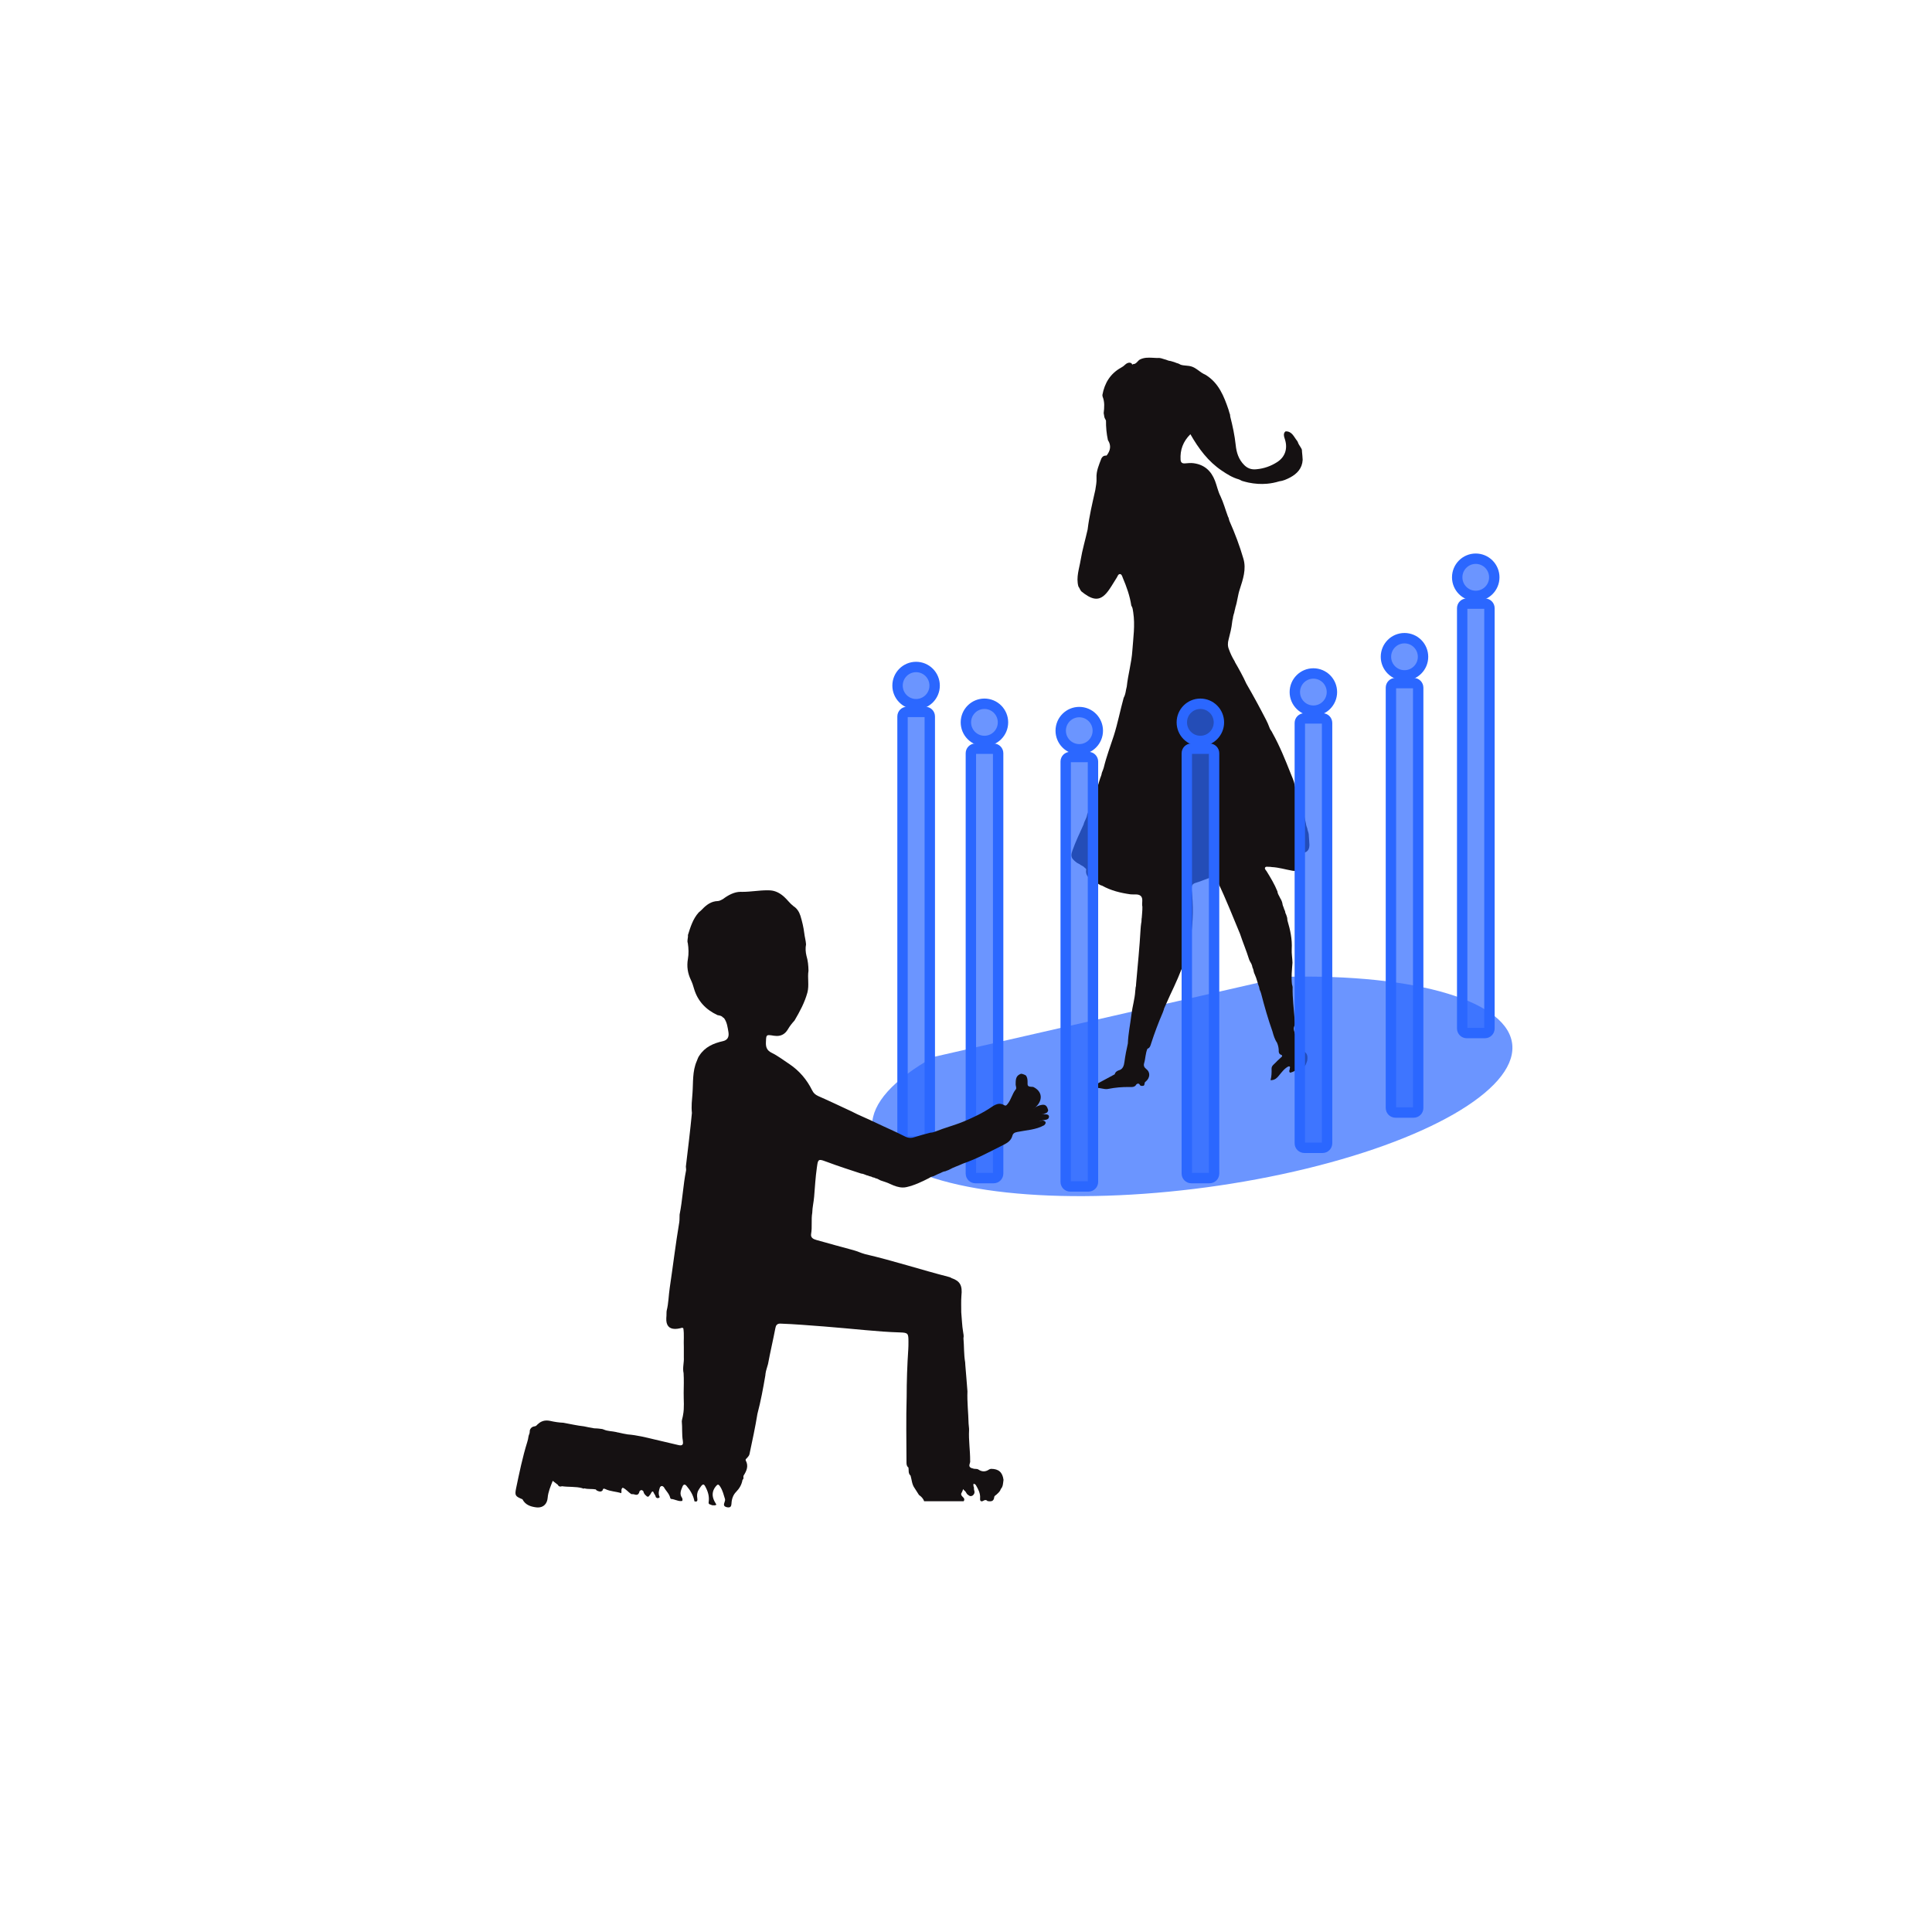 <svg version="1.1" viewBox="0.0 0.0 557.858 557.858" fill="none" stroke="none" stroke-linecap="square" stroke-miterlimit="10" xmlns:xlink="http://www.w3.org/1999/xlink" xmlns="http://www.w3.org/2000/svg"><clipPath id="p.0"><path d="m0 0l557.858 0l0 557.858l-557.858 0l0 -557.858z" clip-rule="nonzero"/></clipPath><g clip-path="url(#p.0)"><path fill="#000000" fill-opacity="0.0" d="m0 0l557.858 0l0 557.858l-557.858 0z" fill-rule="evenodd"/><path fill="#2b67ff" fill-opacity="0.698" d="m370.755 282.061l0 0c38.582 -0.947 65.254 7.135 65.937 19.979c0.684 12.844 -24.778 27.494 -62.946 36.217c-38.168 8.723 -80.257 9.512 -104.05 1.95c-23.794 -7.562 -23.816 -21.734 -0.055 -35.036z" fill-rule="evenodd"/><path fill="#151112" d="m331.018 103.301c-0.6 0.054 -1.19 0.187 -1.768 0.456c-0.744 0.333 -1.04 1.29 -1.914 1.369c-0.059 0.005 -0.121 0.005 -0.186 0.003c-0.082 0.089 -0.146 0.132 -0.194 0.136c-0.073 0.007 -0.109 -0.081 -0.122 -0.226c-0.184 -0.218 -0.43 -0.315 -0.69 -0.314c-0.06 -0.006 -0.119 -0.006 -0.175 -0.001c-0.084 0.008 -0.164 0.026 -0.246 0.062c-0.138 0.035 -0.252 0.093 -0.388 0.154c-0.066 0.051 -0.111 0.081 -0.177 0.135c-0.111 0.081 -0.245 0.163 -0.329 0.264c-0.328 0.315 -0.682 0.582 -1.066 0.783c-3.157 1.73 -4.825 4.481 -5.456 7.944c0.015 0.165 0.028 0.306 0.063 0.444c0.638 1.551 0.499 3.175 0.313 4.774c0.034 0.376 0.163 0.743 0.199 1.141c0.042 0.211 0.153 0.413 0.268 0.615c0.061 0.139 0.118 0.275 0.201 0.409c-0.018 1.896 0.151 3.771 0.557 5.629c1.017 1.562 0.723 3.033 -0.377 4.458c-0.108 -0.002 -0.215 0.002 -0.321 0.012c-0.149 0.013 -0.293 0.038 -0.428 0.078c-0.136 0.06 -0.247 0.141 -0.359 0.222c-0.15 0.155 -0.3 0.335 -0.401 0.534c-0.687 1.812 -1.517 3.636 -1.407 5.639c0.063 1.201 -0.17 2.311 -0.349 3.46c-0.841 3.768 -1.755 7.542 -2.213 11.391c-0.655 2.945 -1.53 5.84 -2.019 8.818c-0.411 2.522 -1.367 5.019 -0.659 7.629c0.429 0.552 0.524 1.324 1.196 1.69c0.178 0.151 0.356 0.276 0.533 0.424c1.448 1.042 2.637 1.528 3.716 1.431c1.206 -0.109 2.269 -0.946 3.399 -2.546c0.817 -1.162 1.51 -2.406 2.279 -3.589c0.206 -0.344 0.352 -0.922 0.817 -0.964c0.042 -0.004 0.087 -0.002 0.136 0.005c0.432 0.054 0.577 0.632 0.731 1.022c1.113 2.619 2.063 5.278 2.479 8.078c0.409 0.579 0.445 1.26 0.554 1.937c0.573 3.711 0.005 7.38 -0.254 11.047c-0.227 3.523 -1.248 6.902 -1.614 10.415c-0.045 0.287 -0.162 0.58 -0.205 0.892c-0.138 0.818 -0.278 1.611 -0.688 2.335c-0.996 3.615 -1.704 7.322 -2.846 10.925c-1 3.072 -2.147 6.085 -2.903 9.229c-0.15 0.44 -0.277 0.876 -0.474 1.298c-0.059 0.124 -0.097 0.243 -0.109 0.363c-0.024 0.262 -0.123 0.486 -0.194 0.727c-0.074 0.244 -0.195 0.467 -0.269 0.711c-0.15 0.44 -0.252 0.874 -0.401 1.314c-0.037 0.122 -0.071 0.244 -0.106 0.388c-1.231 2.618 -2.091 5.393 -2.978 8.147c-0.096 0.246 -0.288 0.475 -0.288 0.758c-0.171 0.985 -0.809 1.778 -1.007 2.717c-1.123 2.493 -2.301 4.917 -3.205 7.483c-0.361 0.977 -0.577 1.966 0.372 2.804c0.184 0.195 0.412 0.364 0.616 0.535c0.106 0.109 0.227 0.169 0.331 0.256c0.327 0.205 0.69 0.314 0.999 0.571c0.101 0.084 0.203 0.146 0.322 0.183c0.102 0.061 0.201 0.123 0.325 0.185c0.05 0.018 0.102 0.061 0.149 0.08c0.081 0.086 0.182 0.173 0.259 0.237c0.104 0.087 0.182 0.173 0.281 0.235c0.153 0.128 0.333 0.278 0.303 0.47c-0.265 1.514 0.642 2.379 1.704 3.159c0.608 0.44 1.333 0.612 1.939 1.029c0.176 0.103 0.351 0.228 0.548 0.307c0.147 0.035 0.266 0.069 0.416 0.129c2.54 1.424 5.323 2.097 8.197 2.499c1.006 0.121 2.229 -0.201 2.954 0.468c0.8 0.756 0.209 2.062 0.467 3.104c0.027 1.086 -0.11 2.161 -0.18 3.233c-0.035 0.144 -0.067 0.289 -0.054 0.432c-0.004 0.235 -0.007 0.45 -0.034 0.687c-0.035 0.145 -0.067 0.292 -0.079 0.434c-0.069 0.549 -0.137 1.078 -0.164 1.601c-0.299 5.324 -0.84 10.602 -1.306 15.896c0.011 0.4 -0.05 0.762 -0.156 1.15c0.006 0.07 -0.013 0.142 -0.006 0.213c-0.016 0.072 -0.008 0.167 -0.026 0.24c-0.01 0.142 -0.017 0.31 -0.052 0.454c-0.125 2.281 -0.826 4.473 -1.095 6.747c-0.336 2.82 -0.938 5.571 -1.039 8.396c-0.409 1.764 -0.745 3.521 -0.987 5.319c-0.139 1.053 -0.418 2.166 -1.716 2.473c-0.523 0.214 -0.971 0.515 -1.081 1.115c-1.759 0.962 -3.52 1.904 -5.281 2.843c-0.163 0.297 -0.771 0.352 -0.557 0.901l0.025 -0.002c0.201 0.123 0.429 0.055 0.632 0.203c1.003 -0.068 1.956 0.411 2.991 0.318c0.107 -0.01 0.213 -0.025 0.323 -0.049c0.994 -0.194 1.996 -0.339 3 -0.429c1.06 -0.096 2.125 -0.133 3.196 -0.108c0.235 0.004 0.476 0.011 0.709 -0.01c0.479 -0.043 0.926 -0.202 1.21 -0.754c0.15 -0.124 0.298 -0.211 0.446 -0.224c0.137 -0.012 0.277 0.034 0.425 0.168c0.18 0.456 0.494 0.526 0.842 0.495c0.123 -0.011 0.251 -0.037 0.379 -0.06c0.425 -0.276 0.107 -0.909 0.559 -1.161c1.299 -1.042 1.457 -2.712 0.189 -3.661c-0.61 -0.465 -0.799 -0.993 -0.621 -1.623c0.42 -1.389 0.379 -2.875 0.966 -4.228c0.762 -0.236 0.886 -0.956 1.089 -1.588c0.963 -2.95 2.048 -5.864 3.28 -8.72c0.059 -0.124 0.096 -0.246 0.154 -0.393c0.053 -0.194 0.131 -0.391 0.207 -0.587c0.012 -0.117 0.049 -0.239 0.106 -0.388c0.528 -1.229 1.107 -2.418 1.635 -3.647c1.592 -3.338 3.13 -6.719 4.328 -10.233c0.063 -0.336 0.178 -0.655 0.291 -0.973c0.024 -0.262 0.118 -0.505 0.19 -0.772c0.012 -0.12 0.047 -0.264 0.084 -0.386c0.094 -0.269 0.263 -0.499 0.308 -0.785c0.308 -1.283 0.667 -2.568 0.858 -3.862c0.701 -4.535 0.762 -9.083 0.233 -13.626c-0.12 -1.077 0.205 -1.672 1.22 -1.953c1.246 -0.35 2.405 -0.882 3.597 -1.295c0.578 -0.202 0.985 -0.332 1.296 -0.36c0.679 -0.061 0.908 0.356 1.486 1.55c2.357 4.872 4.301 9.903 6.383 14.871c0.813 2.459 1.832 4.849 2.602 7.335c0.2 0.646 0.67 1.124 0.847 1.769c0.041 0.208 0.083 0.419 0.15 0.625c0.331 0.538 0.276 1.205 0.562 1.772c0.087 0.182 0.177 0.36 0.241 0.569c0.322 0.68 0.457 1.4 0.711 2.112c0.036 0.115 0.071 0.254 0.106 0.392c0.181 0.41 0.339 0.846 0.382 1.314c0.035 0.138 0.068 0.254 0.128 0.39c0.112 0.179 0.176 0.388 0.243 0.594c0.035 0.138 0.073 0.276 0.131 0.415c0.946 3.651 1.985 7.294 3.255 10.871c0.316 1.153 0.66 2.329 1.367 3.331l-0.025 0.002c0.268 0.615 0.422 1.262 0.461 1.945c-0.016 0.64 -0.001 1.3 0.821 1.512c0.335 0.3 0.094 0.512 -0.127 0.695c-0.478 0.47 -1.03 0.899 -1.481 1.411c-0.517 0.567 -1.307 0.994 -1.273 1.868c0.027 1.086 0.007 2.176 -0.294 3.314c0.11 0.001 0.212 -0.005 0.312 -0.014c1.012 -0.091 1.602 -0.67 2.12 -1.342c0.811 -0.972 1.546 -2.008 2.698 -2.61c0.039 -0.006 0.075 -0.01 0.109 -0.013c0.485 -0.044 0.404 0.274 0.304 0.64c-0.019 0.072 -0.033 0.167 -0.024 0.262c-0.138 0.318 -0.203 0.632 0.105 0.912c1.35 -0.263 2.369 -1.28 3.689 -1.588c0.923 -0.27 0.962 -1.15 1.276 -1.865c0.264 -1.774 -0.153 -2.471 -1.921 -3.185c-0.868 -1.225 -1.069 -2.671 -1.432 -4.082c-0.23 -0.949 -0.883 -1.885 -0.288 -2.908c0.141 -0.533 0.068 -1.094 0.021 -1.61c-0.239 -3.173 -0.67 -6.35 -0.6 -9.525c-0.026 -0.283 -0.144 -0.533 -0.19 -0.788c-0.236 -2.085 0.005 -4.142 0.148 -6.212c-0.021 -1.298 -0.283 -2.6 -0.214 -3.93c0.169 -2.856 -0.432 -5.569 -1.243 -8.289c-0.021 -0.233 -0.042 -0.468 -0.064 -0.704c-0.079 -0.346 -0.207 -0.691 -0.331 -1.033c-0.058 -0.113 -0.119 -0.249 -0.174 -0.363c-0.042 -0.186 -0.084 -0.394 -0.123 -0.58c-0.096 -0.251 -0.232 -0.477 -0.301 -0.708c-0.084 -0.394 -0.305 -0.753 -0.387 -1.124c-0.086 -0.702 -0.333 -1.341 -0.716 -1.922c-0.058 -0.113 -0.119 -0.249 -0.174 -0.363c-0.284 -0.517 -0.564 -0.989 -0.617 -1.575c-0.825 -2.057 -1.964 -3.941 -3.127 -5.823c-0.195 -0.313 -0.627 -0.653 -0.449 -1.022c0.098 -0.193 0.251 -0.26 0.422 -0.276c0.233 -0.021 0.505 0.05 0.74 0.029c0.017 -0.002 0.031 -0.003 0.045 -0.004c0.236 -0.021 0.502 0.048 0.742 0.074c2.019 0.1 3.942 0.707 5.915 1.051c0.351 0.064 0.663 0.084 0.935 0.06c0.925 -0.084 1.433 -0.686 1.692 -1.86c0.19 -0.775 0.073 -1.567 -0.044 -2.336c-0.049 -0.541 -0.083 -0.917 0.639 -1.03c1.307 -0.211 1.742 -1.15 1.729 -2.355c-0.023 -1.038 -0.162 -2.043 -0.207 -3.079c-0.074 -0.539 -0.353 -1.034 -0.402 -1.572c-0.136 -0.437 -0.339 -0.868 -0.383 -1.362c-0.623 -2.949 -1.245 -5.897 -2.51 -8.669c-0.038 -0.138 -0.075 -0.301 -0.113 -0.439c-0.138 -0.745 -0.577 -1.415 -0.645 -2.166c-0.221 -1.162 -0.744 -2.228 -1.174 -3.323c-1.564 -3.952 -3.15 -7.901 -5.241 -11.639c-0.081 -0.111 -0.138 -0.248 -0.199 -0.386c-0.296 -0.397 -0.549 -0.824 -0.707 -1.284c-0.283 -0.755 -0.581 -1.46 -0.953 -2.161c-1.806 -3.503 -3.683 -6.977 -5.671 -10.393c-0.973 -2.137 -2.105 -4.186 -3.283 -6.21c-0.035 -0.138 -0.095 -0.274 -0.176 -0.385c-0.638 -1.053 -1.165 -2.165 -1.579 -3.334c-0.392 -0.934 -0.36 -1.884 -0.091 -2.855c0.419 -1.646 0.841 -3.27 1.018 -4.965c0.035 -0.145 0.047 -0.264 0.057 -0.407c0.024 -0.262 0.121 -0.508 0.17 -0.75c0.01 -0.142 0.024 -0.262 0.036 -0.382c0.102 -0.433 0.204 -0.869 0.356 -1.284c0.037 -0.122 0.052 -0.242 0.063 -0.362c0.047 -0.264 0.144 -0.508 0.192 -0.749c0.035 -0.145 0.047 -0.264 0.082 -0.409c0.557 -1.684 0.677 -3.493 1.257 -5.202c0.924 -2.851 1.915 -5.778 1.055 -8.753c-1.07 -3.711 -2.437 -7.327 -4.012 -10.874c-0.203 -0.431 -0.177 -0.931 -0.449 -1.308c-0.748 -1.99 -1.287 -4.047 -2.194 -5.953c-0.717 -1.402 -1 -2.963 -1.557 -4.402c-1.113 -2.904 -3.098 -4.689 -6.232 -5.093c-0.838 -0.111 -1.678 0.01 -2.502 0.062c-0.801 0.05 -1.165 -0.322 -1.21 -1.098c-0.16 -2.801 0.71 -5.22 2.837 -7.329c2.39 4.182 5.136 7.886 9.09 10.534c1.511 1.022 3.066 1.993 4.864 2.495c0.147 0.057 0.271 0.117 0.417 0.174c0.198 0.101 0.401 0.246 0.618 0.3c0.605 0.157 1.217 0.362 1.84 0.473c1.797 0.363 3.568 0.48 5.332 0.321c1.172 -0.106 2.338 -0.336 3.507 -0.696c1.122 -0.124 2.145 -0.595 3.139 -1.112c2.008 -1.08 3.477 -2.632 3.611 -5.081c-0.022 -0.778 -0.117 -1.55 -0.188 -2.326c-0.002 -0.305 -0.007 -0.613 -0.151 -0.885c-0.06 -0.136 -0.143 -0.27 -0.224 -0.381c-0.166 -0.268 -0.327 -0.491 -0.47 -0.76c-0.269 -0.354 -0.312 -0.825 -0.579 -1.155c-0.927 -1.123 -1.431 -2.757 -3.297 -2.732c-0.202 0.114 -0.352 0.295 -0.428 0.514c-0.239 0.731 0.1 1.362 0.278 2.01c0.753 2.581 -0.075 4.925 -2.312 6.36c-1.809 1.164 -3.803 1.864 -5.931 2.057c-0.137 0.012 -0.272 0.022 -0.41 0.029c-1.179 0.061 -2.203 -0.296 -3.136 -1.206c-1.664 -1.647 -2.274 -3.676 -2.489 -5.807c-0.3 -2.788 -0.874 -5.481 -1.568 -8.186c-0.021 -0.236 -0.063 -0.444 -0.084 -0.679c-0.208 -0.453 -0.275 -0.945 -0.433 -1.38c-1.32 -3.878 -2.819 -7.646 -6.508 -9.964c-0.123 -0.082 -0.247 -0.142 -0.371 -0.201c-0.341 -0.113 -0.6 -0.35 -0.922 -0.51c-0.93 -0.625 -1.758 -1.402 -2.855 -1.752c-1.022 -0.334 -2.123 -0.187 -3.145 -0.521c-0.124 -0.059 -0.248 -0.119 -0.347 -0.181c-0.124 -0.059 -0.248 -0.119 -0.372 -0.178c-0.506 -0.096 -0.932 -0.365 -1.44 -0.486c-0.239 -0.049 -0.485 -0.146 -0.729 -0.217c-0.12 -0.015 -0.262 -0.024 -0.384 -0.061c-0.479 -0.075 -0.882 -0.344 -1.338 -0.422c-0.663 -0.209 -1.332 -0.476 -2.047 -0.412c-0.048 0.004 -0.095 0.011 -0.142 0.019c-1.031 -0.028 -2.072 -0.158 -3.093 -0.065z" fill-rule="evenodd"/><path fill="#2b67ff" fill-opacity="0.698" d="m260.601 206.875l0 0c0 -0.725 0.587 -1.312 1.312 -1.312l5.248 0l0 0c0.348 0 0.682 0.138 0.928 0.384c0.246 0.246 0.384 0.58 0.384 0.928l0 121.366c0 0.725 -0.587 1.312 -1.312 1.312l-5.248 0c-0.725 0 -1.312 -0.587 -1.312 -1.312z" fill-rule="evenodd"/><path stroke="#2b67ff" stroke-width="3.0" stroke-linejoin="round" stroke-linecap="butt" d="m260.601 206.875l0 0c0 -0.725 0.587 -1.312 1.312 -1.312l5.248 0l0 0c0.348 0 0.682 0.138 0.928 0.384c0.246 0.246 0.384 0.58 0.384 0.928l0 121.366c0 0.725 -0.587 1.312 -1.312 1.312l-5.248 0c-0.725 0 -1.312 -0.587 -1.312 -1.312z" fill-rule="evenodd"/><path fill="#2b67ff" fill-opacity="0.698" d="m259.163 197.962l0 0c0 -2.967 2.397 -5.372 5.355 -5.372l0 0c1.42 0 2.782 0.566 3.786 1.573c1.004 1.007 1.568 2.374 1.568 3.798l0 0c0 2.967 -2.397 5.372 -5.355 5.372l0 0c-2.957 0 -5.355 -2.405 -5.355 -5.372z" fill-rule="evenodd"/><path stroke="#2b67ff" stroke-width="3.0" stroke-linejoin="round" stroke-linecap="butt" d="m259.163 197.962l0 0c0 -2.967 2.397 -5.372 5.355 -5.372l0 0c1.42 0 2.782 0.566 3.786 1.573c1.004 1.007 1.568 2.374 1.568 3.798l0 0c0 2.967 -2.397 5.372 -5.355 5.372l0 0c-2.957 0 -5.355 -2.405 -5.355 -5.372z" fill-rule="evenodd"/><path fill="#2b67ff" fill-opacity="0.698" d="m280.337 217.492l0 0c0 -0.725 0.587 -1.312 1.312 -1.312l5.248 0l0 0c0.348 0 0.682 0.138 0.928 0.384c0.246 0.246 0.384 0.58 0.384 0.928l0 121.366c0 0.725 -0.587 1.312 -1.312 1.312l-5.248 0c-0.725 0 -1.312 -0.587 -1.312 -1.312z" fill-rule="evenodd"/><path stroke="#2b67ff" stroke-width="3.0" stroke-linejoin="round" stroke-linecap="butt" d="m280.337 217.492l0 0c0 -0.725 0.587 -1.312 1.312 -1.312l5.248 0l0 0c0.348 0 0.682 0.138 0.928 0.384c0.246 0.246 0.384 0.58 0.384 0.928l0 121.366c0 0.725 -0.587 1.312 -1.312 1.312l-5.248 0c-0.725 0 -1.312 -0.587 -1.312 -1.312z" fill-rule="evenodd"/><path fill="#2b67ff" fill-opacity="0.698" d="m278.899 208.579l0 0c0 -2.967 2.397 -5.372 5.355 -5.372l0 0c1.42 0 2.782 0.566 3.786 1.573c1.004 1.007 1.568 2.374 1.568 3.798l0 0c0 2.967 -2.397 5.372 -5.355 5.372l0 0c-2.957 0 -5.355 -2.405 -5.355 -5.372z" fill-rule="evenodd"/><path stroke="#2b67ff" stroke-width="3.0" stroke-linejoin="round" stroke-linecap="butt" d="m278.899 208.579l0 0c0 -2.967 2.397 -5.372 5.355 -5.372l0 0c1.42 0 2.782 0.566 3.786 1.573c1.004 1.007 1.568 2.374 1.568 3.798l0 0c0 2.967 -2.397 5.372 -5.355 5.372l0 0c-2.957 0 -5.355 -2.405 -5.355 -5.372z" fill-rule="evenodd"/><path fill="#2b67ff" fill-opacity="0.698" d="m307.717 219.896l0 0c0 -0.725 0.587 -1.312 1.312 -1.312l5.248 0l0 0c0.348 0 0.682 0.138 0.928 0.384c0.246 0.246 0.384 0.58 0.384 0.928l0 121.366c0 0.725 -0.587 1.312 -1.312 1.312l-5.248 0c-0.725 0 -1.312 -0.587 -1.312 -1.312z" fill-rule="evenodd"/><path stroke="#2b67ff" stroke-width="3.0" stroke-linejoin="round" stroke-linecap="butt" d="m307.717 219.896l0 0c0 -0.725 0.587 -1.312 1.312 -1.312l5.248 0l0 0c0.348 0 0.682 0.138 0.928 0.384c0.246 0.246 0.384 0.58 0.384 0.928l0 121.366c0 0.725 -0.587 1.312 -1.312 1.312l-5.248 0c-0.725 0 -1.312 -0.587 -1.312 -1.312z" fill-rule="evenodd"/><path fill="#2b67ff" fill-opacity="0.698" d="m306.278 210.983l0 0c0 -2.967 2.397 -5.372 5.355 -5.372l0 0c1.42 0 2.782 0.566 3.786 1.573c1.004 1.007 1.568 2.374 1.568 3.798l0 0c0 2.967 -2.397 5.372 -5.355 5.372l0 0c-2.957 0 -5.355 -2.405 -5.355 -5.372z" fill-rule="evenodd"/><path stroke="#2b67ff" stroke-width="3.0" stroke-linejoin="round" stroke-linecap="butt" d="m306.278 210.983l0 0c0 -2.967 2.397 -5.372 5.355 -5.372l0 0c1.42 0 2.782 0.566 3.786 1.573c1.004 1.007 1.568 2.374 1.568 3.798l0 0c0 2.967 -2.397 5.372 -5.355 5.372l0 0c-2.957 0 -5.355 -2.405 -5.355 -5.372z" fill-rule="evenodd"/><path fill="#2b67ff" fill-opacity="0.698" d="m342.687 217.492l0 0c0 -0.725 0.587 -1.312 1.312 -1.312l5.248 0l0 0c0.348 0 0.682 0.138 0.928 0.384c0.246 0.246 0.384 0.58 0.384 0.928l0 121.366c0 0.725 -0.587 1.312 -1.312 1.312l-5.248 0c-0.725 0 -1.312 -0.587 -1.312 -1.312z" fill-rule="evenodd"/><path stroke="#2b67ff" stroke-width="3.0" stroke-linejoin="round" stroke-linecap="butt" d="m342.687 217.492l0 0c0 -0.725 0.587 -1.312 1.312 -1.312l5.248 0l0 0c0.348 0 0.682 0.138 0.928 0.384c0.246 0.246 0.384 0.58 0.384 0.928l0 121.366c0 0.725 -0.587 1.312 -1.312 1.312l-5.248 0c-0.725 0 -1.312 -0.587 -1.312 -1.312z" fill-rule="evenodd"/><path fill="#2b67ff" fill-opacity="0.698" d="m341.248 208.58l0 0c0 -2.967 2.397 -5.372 5.355 -5.372l0 0c1.42 0 2.782 0.566 3.786 1.573c1.004 1.007 1.568 2.374 1.568 3.798l0 0c0 2.967 -2.397 5.372 -5.355 5.372l0 0c-2.957 0 -5.355 -2.405 -5.355 -5.372z" fill-rule="evenodd"/><path stroke="#2b67ff" stroke-width="3.0" stroke-linejoin="round" stroke-linecap="butt" d="m341.248 208.58l0 0c0 -2.967 2.397 -5.372 5.355 -5.372l0 0c1.42 0 2.782 0.566 3.786 1.573c1.004 1.007 1.568 2.374 1.568 3.798l0 0c0 2.967 -2.397 5.372 -5.355 5.372l0 0c-2.957 0 -5.355 -2.405 -5.355 -5.372z" fill-rule="evenodd"/><path fill="#2b67ff" fill-opacity="0.698" d="m375.317 208.746l0 0c0 -0.725 0.587 -1.312 1.312 -1.312l5.248 0l0 0c0.348 0 0.682 0.138 0.928 0.384c0.246 0.246 0.384 0.58 0.384 0.928l0 121.366c0 0.725 -0.587 1.312 -1.312 1.312l-5.248 0c-0.725 0 -1.312 -0.587 -1.312 -1.312z" fill-rule="evenodd"/><path stroke="#2b67ff" stroke-width="3.0" stroke-linejoin="round" stroke-linecap="butt" d="m375.317 208.746l0 0c0 -0.725 0.587 -1.312 1.312 -1.312l5.248 0l0 0c0.348 0 0.682 0.138 0.928 0.384c0.246 0.246 0.384 0.58 0.384 0.928l0 121.366c0 0.725 -0.587 1.312 -1.312 1.312l-5.248 0c-0.725 0 -1.312 -0.587 -1.312 -1.312z" fill-rule="evenodd"/><path fill="#2b67ff" fill-opacity="0.698" d="m373.878 199.833l0 0c0 -2.967 2.397 -5.372 5.355 -5.372l0 0c1.42 0 2.782 0.566 3.786 1.573c1.004 1.007 1.568 2.374 1.568 3.798l0 0c0 2.967 -2.397 5.372 -5.355 5.372l0 0c-2.957 0 -5.355 -2.405 -5.355 -5.372z" fill-rule="evenodd"/><path stroke="#2b67ff" stroke-width="3.0" stroke-linejoin="round" stroke-linecap="butt" d="m373.878 199.833l0 0c0 -2.967 2.397 -5.372 5.355 -5.372l0 0c1.42 0 2.782 0.566 3.786 1.573c1.004 1.007 1.568 2.374 1.568 3.798l0 0c0 2.967 -2.397 5.372 -5.355 5.372l0 0c-2.957 0 -5.355 -2.405 -5.355 -5.372z" fill-rule="evenodd"/><path fill="#2b67ff" fill-opacity="0.698" d="m401.625 198.557l0 0c0 -0.725 0.587 -1.312 1.312 -1.312l5.248 0l0 0c0.348 0 0.682 0.138 0.928 0.384c0.246 0.246 0.384 0.58 0.384 0.928l0 121.366c0 0.725 -0.587 1.312 -1.312 1.312l-5.248 0c-0.725 0 -1.312 -0.587 -1.312 -1.312z" fill-rule="evenodd"/><path stroke="#2b67ff" stroke-width="3.0" stroke-linejoin="round" stroke-linecap="butt" d="m401.625 198.557l0 0c0 -0.725 0.587 -1.312 1.312 -1.312l5.248 0l0 0c0.348 0 0.682 0.138 0.928 0.384c0.246 0.246 0.384 0.58 0.384 0.928l0 121.366c0 0.725 -0.587 1.312 -1.312 1.312l-5.248 0c-0.725 0 -1.312 -0.587 -1.312 -1.312z" fill-rule="evenodd"/><path fill="#2b67ff" fill-opacity="0.698" d="m400.186 189.644l0 0c0 -2.967 2.397 -5.372 5.355 -5.372l0 0c1.42 0 2.782 0.566 3.786 1.573c1.004 1.007 1.568 2.374 1.568 3.798l0 0c0 2.967 -2.397 5.372 -5.355 5.372l0 0c-2.957 0 -5.355 -2.405 -5.355 -5.372z" fill-rule="evenodd"/><path stroke="#2b67ff" stroke-width="3.0" stroke-linejoin="round" stroke-linecap="butt" d="m400.186 189.644l0 0c0 -2.967 2.397 -5.372 5.355 -5.372l0 0c1.42 0 2.782 0.566 3.786 1.573c1.004 1.007 1.568 2.374 1.568 3.798l0 0c0 2.967 -2.397 5.372 -5.355 5.372l0 0c-2.957 0 -5.355 -2.405 -5.355 -5.372z" fill-rule="evenodd"/><path fill="#2b67ff" fill-opacity="0.698" d="m422.201 175.61l0 0c0 -0.725 0.587 -1.312 1.312 -1.312l5.248 0l0 0c0.348 0 0.682 0.138 0.928 0.384c0.246 0.246 0.384 0.58 0.384 0.928l0 121.366c0 0.725 -0.587 1.312 -1.312 1.312l-5.248 0c-0.725 0 -1.312 -0.587 -1.312 -1.312z" fill-rule="evenodd"/><path stroke="#2b67ff" stroke-width="3.0" stroke-linejoin="round" stroke-linecap="butt" d="m422.201 175.61l0 0c0 -0.725 0.587 -1.312 1.312 -1.312l5.248 0l0 0c0.348 0 0.682 0.138 0.928 0.384c0.246 0.246 0.384 0.58 0.384 0.928l0 121.366c0 0.725 -0.587 1.312 -1.312 1.312l-5.248 0c-0.725 0 -1.312 -0.587 -1.312 -1.312z" fill-rule="evenodd"/><path fill="#2b67ff" fill-opacity="0.698" d="m420.762 166.697l0 0c0 -2.967 2.397 -5.372 5.355 -5.372l0 0c1.42 0 2.782 0.566 3.786 1.573c1.004 1.007 1.568 2.374 1.568 3.798l0 0c0 2.967 -2.397 5.372 -5.355 5.372l0 0c-2.957 0 -5.355 -2.405 -5.355 -5.372z" fill-rule="evenodd"/><path stroke="#2b67ff" stroke-width="3.0" stroke-linejoin="round" stroke-linecap="butt" d="m420.762 166.697l0 0c0 -2.967 2.397 -5.372 5.355 -5.372l0 0c1.42 0 2.782 0.566 3.786 1.573c1.004 1.007 1.568 2.374 1.568 3.798l0 0c0 2.967 -2.397 5.372 -5.355 5.372l0 0c-2.957 0 -5.355 -2.405 -5.355 -5.372z" fill-rule="evenodd"/><path fill="#151112" d="m298.786 319.909l0 0c-0.023 0.02 -0.048 0.042 -0.073 0.062c-0.087 0.045 -0.177 0.09 -0.284 0.135l0 0c0.014 -0.008 0.025 -0.017 0.025 -0.017c0.107 -0.053 0.228 -0.107 0.332 -0.18zm-0.434 0.231c-0.031 0.02 -0.062 0.045 -0.062 0.045c-0.003 0 -0.003 0 -0.006 0l0 0c0.02 -0.017 0.048 -0.037 0.053 -0.045l0 0c0.003 0.003 0.003 0.003 0.006 0.003c0.003 0 0.006 -0.003 0.008 -0.003zm-0.087 0.062c0 0.003 0 0.003 0 0.006c-0.003 0 -0.003 -0.003 0 -0.006zm2.004 1.759c-0.124 0.053 -0.253 0.099 -0.403 0.107c0.141 -0.008 0.273 -0.053 0.403 -0.107zm-0.602 1.917c-0.16 0.056 -0.293 0.172 -0.481 0.194c0.07 -0.025 0.141 -0.048 0.211 -0.07c0.087 -0.053 0.177 -0.093 0.27 -0.124zm-78.155 -66.808c-2.37 0 -4.726 0.45 -7.116 0.45c-0.149 0 -0.298 0 -0.448 -0.006c-0.045 0 -0.087 0 -0.129 0c-1.793 0 -3.558 0.949 -5.078 2.097c-0.47 0.214 -0.918 0.543 -1.461 0.566c-1.931 0.048 -3.322 1.106 -4.569 2.427c-0.214 0.189 -0.403 0.425 -0.636 0.588c-0.118 0.096 -0.214 0.189 -0.332 0.284c-1.672 1.861 -2.379 4.217 -3.108 6.525c0.118 0.777 -0.329 1.554 -0.025 2.356c0.236 1.509 0.284 3.063 0.025 4.524c-0.377 2.168 -0.07 4.169 0.87 6.103c0.377 0.799 0.662 1.647 0.895 2.497c1.061 3.603 3.417 6.055 6.787 7.631c0.54 0.118 1.106 0.144 1.506 0.614c0.096 0.093 0.214 0.166 0.355 0.236c0.895 1.202 1.061 2.708 1.295 4.099c0.236 1.509 -0.422 2.308 -1.602 2.567c-2.733 0.614 -5.182 1.672 -6.784 4.146c-0.377 0.473 -0.518 1.036 -0.754 1.579c-1.32 2.992 -1.013 6.218 -1.25 9.329c-0.141 1.886 -0.377 3.769 -0.163 5.678c-0.495 5.16 -1.132 10.32 -1.745 15.48c0 0.4 0.118 0.777 0.048 1.154c-0.847 4.217 -1.013 8.504 -1.861 12.721c-0.048 0.732 0.023 1.438 -0.093 2.193c-1.061 6.314 -1.816 12.673 -2.759 18.987c-0.329 2.193 -0.329 4.383 -0.87 6.528c-0.096 0.493 -0.025 0.988 -0.07 1.483c0 0.259 -0.025 0.495 -0.048 0.729c-0.093 2.041 0.78 3.085 2.548 3.085c0.459 0 0.977 -0.07 1.551 -0.211c0.189 -0.07 0.355 -0.118 0.543 -0.118c0.115 0.025 0.189 0.096 0.281 0.166c0.281 1.79 0.048 3.629 0.141 5.441c0 0.144 0 0.284 0 0.448c0 0.566 0 1.132 0 1.697c0 0.259 0 0.518 0 0.777c0.096 1.531 -0.422 3.04 -0.07 4.572c0.118 1.883 0.048 3.792 0.023 5.7c-0.023 2.145 0.236 4.287 -0.186 6.41c-0.073 0.611 -0.307 1.177 -0.355 1.79c0.189 1.883 -0.023 3.792 0.307 5.678c0.146 0.878 -0.062 1.272 -0.695 1.272c-0.18 0 -0.397 -0.031 -0.647 -0.096c-2.263 -0.54 -4.549 -1.061 -6.809 -1.602c-2.567 -0.614 -5.112 -1.25 -7.75 -1.461c-0.895 -0.163 -1.816 -0.307 -2.688 -0.54c-0.211 -0.025 -0.448 -0.07 -0.659 -0.144c-1.202 -0.281 -2.449 -0.211 -3.603 -0.729c-0.144 -0.048 -0.284 -0.096 -0.425 -0.141c-0.636 -0.07 -1.272 -0.189 -1.931 -0.189c-0.144 0 -0.307 0 -0.448 -0.025c-0.966 -0.141 -1.934 -0.374 -2.899 -0.563c-2.001 -0.214 -3.98 -0.684 -5.959 -1.039c-1.298 -0.045 -2.593 -0.259 -3.84 -0.54c-0.341 -0.07 -0.664 -0.104 -0.968 -0.104c-1.047 0 -1.906 0.403 -2.708 1.188c-0.211 0.259 -0.448 0.47 -0.802 0.495c-0.115 0.023 -0.259 0.045 -0.4 0.093c-0.495 0.189 -0.825 0.566 -0.966 1.084c-0.023 0.166 -0.023 0.307 -0.023 0.448c0 0.47 -0.307 0.873 -0.355 1.32c-0.07 0.54 -0.189 1.058 -0.352 1.576c-1.368 4.383 -2.286 8.884 -3.229 13.382c-0.425 2.097 -0.211 2.308 1.838 3.158c0.825 1.624 2.331 2.12 3.958 2.331c0.172 0.023 0.341 0.034 0.504 0.034c1.621 0 2.669 -1.056 2.818 -2.79c0.141 -1.72 0.825 -3.251 1.461 -4.901c0.54 0.425 1.013 0.777 1.461 1.132c0.175 0.369 0.428 0.518 0.732 0.518c0.146 0 0.301 -0.034 0.47 -0.093c1.954 0.281 3.958 0.045 5.864 0.563c0.121 0.082 0.234 0.124 0.349 0.124c0.087 0 0.175 -0.025 0.265 -0.076c1.061 0.307 2.19 0.096 3.274 0.307c0.096 0.118 0.189 0.211 0.284 0.307c0.327 0.152 0.653 0.307 1.005 0.307c0.082 0 0.16 -0.008 0.242 -0.025c0.214 -0.07 0.403 -0.189 0.495 -0.4c0.039 -0.31 0.183 -0.4 0.346 -0.4c0.138 0 0.29 0.065 0.408 0.118c1.461 0.707 3.085 0.681 4.572 1.177l0 0.023c0.234 -0.493 -0.189 -1.177 0.448 -1.602c0.988 0.425 1.602 1.298 2.472 1.861c0.096 0.008 0.191 0.008 0.29 0.008l0 0c0.194 0 0.386 0 0.56 0.065c0.228 0.082 0.425 0.121 0.597 0.121c0.526 0 0.811 -0.369 0.935 -1.042c0.186 -0.208 0.366 -0.315 0.546 -0.315c0.183 0 0.369 0.113 0.56 0.338c0.096 0.591 0.425 0.991 0.873 1.346c0.113 0.155 0.242 0.217 0.383 0.217c0.096 0 0.194 -0.028 0.298 -0.076c0.073 -0.118 0.166 -0.236 0.262 -0.355c0.281 -0.234 0.352 -0.611 0.588 -0.895c0.068 -0.11 0.189 -0.18 0.287 -0.18c0.07 0 0.129 0.034 0.16 0.11c0.211 0.543 0.659 0.966 0.754 1.554c0.163 0.166 0.352 0.262 0.563 0.262c0.236 -0.025 0.425 -0.096 0.543 -0.307c-0.495 -0.966 -0.236 -1.909 0.093 -2.874c0.172 -0.22 0.349 -0.318 0.529 -0.318c0.191 0 0.386 0.113 0.58 0.318c0.566 1.058 1.554 1.861 1.838 3.108c0.023 0.118 0.163 0.307 0.259 0.307c0.954 0.062 1.821 0.614 2.767 0.614c0.149 0 0.304 -0.014 0.459 -0.048c0.118 -0.377 0.048 -0.707 -0.093 -0.918c-0.777 -1.109 -0.284 -2.168 0.141 -3.206c0.141 -0.338 0.332 -0.583 0.586 -0.583c0.169 0 0.366 0.107 0.591 0.372c1.109 1.295 1.979 2.733 2.286 4.453c0.158 0.048 0.29 0.07 0.397 0.07c0.473 0 0.504 -0.419 0.428 -0.918c-0.141 -0.85 -0.093 -1.65 0.355 -2.404c0.259 -0.4 0.493 -0.825 0.799 -1.202c0.203 -0.236 0.386 -0.397 0.571 -0.397c0.18 0 0.363 0.155 0.56 0.538c0.802 1.461 1.25 2.922 0.988 4.594c-0.093 0.732 0.636 0.566 0.943 0.85c0.028 -0.003 0.053 -0.003 0.079 -0.003c0.197 0 0.394 0.034 0.594 0.034c0.211 0 0.419 -0.039 0.625 -0.197c-0.189 -0.329 -0.403 -0.659 -0.566 -0.988c-0.754 -1.486 -0.707 -2.899 0.329 -4.22c0.298 -0.377 0.507 -0.571 0.704 -0.571c0.208 0 0.408 0.22 0.687 0.667c0.681 1.084 0.966 2.308 1.343 3.533c0.189 0.78 -1.154 1.956 0.611 2.334c0.135 0.023 0.256 0.034 0.366 0.034c0.602 0 0.844 -0.341 0.884 -1.118c0.048 -1.25 0.47 -2.497 1.32 -3.347c0.988 -1.011 1.624 -2.12 1.861 -3.485c0.141 -0.118 0.234 -0.236 0.281 -0.425c0 -0.189 -0.023 -0.377 -0.023 -0.54c0 -0.096 0.023 -0.189 0.07 -0.284c0.873 -1.365 1.483 -2.778 0.588 -4.38c-0.023 -0.236 0 -0.425 0.236 -0.521c0.307 -0.4 0.707 -0.707 0.847 -1.199c0.825 -3.913 1.672 -7.775 2.308 -11.71c0.966 -3.651 1.65 -7.375 2.286 -11.097c0 -0.163 0.025 -0.329 0.048 -0.495c0.118 -0.966 0.495 -1.861 0.729 -2.804c0.636 -3.462 1.461 -6.902 2.122 -10.365c0.138 -0.783 0.479 -1.298 1.396 -1.298c0.023 0 0.042 0 0.062 0.003c4.194 0.141 8.389 0.518 12.605 0.825c3.98 0.304 7.986 0.707 11.969 1.058c3.322 0.307 6.643 0.566 9.965 0.661c2.331 0.07 2.427 0.304 2.427 2.66c0 0.732 0 1.461 -0.048 2.193c-0.307 4.594 -0.47 9.188 -0.47 13.782c-0.189 6.314 -0.07 12.628 -0.048 18.942c0 0.54 0.07 1.081 0.566 1.436c0.141 0.802 -0.141 1.697 0.611 2.334c0.355 1.225 0.377 2.542 1.179 3.626c0.425 0.662 0.825 1.32 1.247 1.956c0.661 0.47 1.227 1.013 1.486 1.816l11.426 0c0.588 -0.895 -0.448 -1.179 -0.684 -1.793c-0.07 -0.141 -0.048 -0.304 -0.023 -0.448c0.163 -0.304 0.329 -0.611 0.448 -0.94c0.022 -0.096 0.048 -0.166 0.048 -0.259c0 -0.014 0.023 -0.014 0.042 -0.014c0.017 0 0.034 0 0.031 -0.006l0 0c0.07 0.093 0.163 0.208 0.256 0.301c0.422 0.259 0.588 0.707 0.847 1.084c0.307 0.211 0.54 0.495 0.918 0.588c0.039 0.006 0.079 0.006 0.118 0.006c0.197 0 0.386 -0.048 0.543 -0.146c0.588 -0.425 0.707 -0.988 0.448 -1.65c-0.025 -0.259 -0.025 -0.54 -0.048 -0.825c-0.211 -0.259 -0.118 -0.588 -0.118 -0.895c0 -0.023 0.048 -0.045 0.048 -0.07c0.211 0.118 0.518 0.141 0.636 0.4c0.684 1.179 1.343 2.356 1.225 3.817c-0.056 0.633 0.129 0.87 0.434 0.87c0.208 0 0.467 -0.11 0.746 -0.281c0.129 -0.056 0.256 -0.084 0.377 -0.084c0.22 0 0.419 0.099 0.588 0.298c0.248 0.042 0.484 0.07 0.707 0.07c0.636 0 1.12 -0.251 1.225 -1.179c0.023 -0.4 0.4 -0.54 0.636 -0.752c0.495 -0.473 1.061 -0.895 1.25 -1.602c0.707 -0.754 0.659 -1.745 0.799 -2.663c-0.279 -2.168 -1.388 -3.181 -3.575 -3.181c-0.025 0 -0.051 0 -0.076 0c-0.166 0.048 -0.307 0.093 -0.448 0.141c-0.543 0.386 -1.081 0.58 -1.616 0.58c-0.512 0 -1.025 -0.175 -1.543 -0.532c-0.493 -0.307 -1.084 -0.07 -1.576 -0.307c-0.144 -0.023 -0.259 -0.07 -0.403 -0.093c-1.247 -0.521 -0.211 -1.461 -0.4 -2.168c0.023 -2.947 -0.47 -5.866 -0.307 -8.788c0.025 -0.636 -0.118 -1.272 -0.141 -1.909c-0.07 -3.111 -0.448 -6.196 -0.329 -9.306c-0.166 -2.519 -0.425 -5.042 -0.614 -7.561c-0.023 -0.284 -0.023 -0.543 -0.045 -0.802c-0.403 -2.308 -0.284 -4.664 -0.495 -6.973c0.141 -0.614 0 -1.225 -0.096 -1.816c-0.329 -1.883 -0.352 -3.792 -0.54 -5.678c0 -1.576 -0.07 -3.156 0.048 -4.757c0.329 -2.97 -0.377 -4.265 -2.852 -5.112c-0.211 -0.144 -0.425 -0.259 -0.661 -0.307c-8.149 -2.097 -16.135 -4.712 -24.335 -6.621c-1.132 -0.307 -2.19 -0.825 -3.322 -1.132c-3.558 -0.94 -7.139 -1.954 -10.697 -2.944c-0.94 -0.259 -1.72 -0.684 -1.531 -1.768c0.355 -2.024 -0.023 -4.073 0.329 -6.1c0.025 -1.557 0.425 -3.088 0.543 -4.642c0.236 -2.781 0.377 -5.56 0.777 -8.315c0.222 -1.661 0.324 -2.286 0.997 -2.286c0.397 0 0.991 0.217 1.925 0.566c3.251 1.224 6.573 2.286 9.872 3.37c0.493 0.023 0.918 0.234 1.365 0.4c0.166 0.093 0.355 0.141 0.543 0.163c0.163 0.048 0.329 0.144 0.493 0.189c0.166 0.07 0.332 0.07 0.495 0.118c0.141 0.07 0.284 0.141 0.448 0.214c0.141 0.023 0.307 0.045 0.47 0.093c0.144 0.07 0.284 0.166 0.45 0.211c0.115 0.025 0.234 0.048 0.329 0.07c0.234 0.096 0.448 0.214 0.659 0.332c0.189 0.115 0.377 0.211 0.566 0.259c0.873 0.281 1.768 0.566 2.593 0.966c1.177 0.543 2.384 1.005 3.643 1.005c0.374 0 0.754 -0.042 1.137 -0.135c2.241 -0.518 4.313 -1.506 6.339 -2.542c0.329 -0.214 0.659 -0.403 1.036 -0.495c0.118 -0.025 0.236 -0.048 0.355 -0.096c0.163 -0.07 0.304 -0.163 0.47 -0.234c0.093 -0.025 0.211 -0.07 0.307 -0.144c0.141 -0.07 0.307 -0.141 0.448 -0.211c0.118 -0.048 0.211 -0.093 0.329 -0.141c0.518 -0.166 0.966 -0.518 1.509 -0.636c0.141 -0.022 0.259 -0.048 0.377 -0.07c0.259 -0.096 0.47 -0.236 0.729 -0.284c0.118 -0.045 0.236 -0.093 0.352 -0.163c1.227 -0.707 2.615 -1.109 3.887 -1.72c4.124 -1.413 7.941 -3.536 11.829 -5.467c1.154 -0.566 2.142 -1.272 2.497 -2.545c0.211 -0.799 0.659 -0.988 1.436 -1.154c2.615 -0.54 5.348 -0.588 7.775 -1.954c0.636 -0.636 0.566 -1.084 -0.329 -1.346c-0.031 0 -0.062 -0.003 -0.096 -0.003c-0.27 0 -0.521 0.087 -0.752 0.191c-0.211 0.048 -0.4 0.073 -0.614 0.118c-0.006 0.003 -0.011 0.003 -0.017 0.006l0 0c0.144 -0.045 0.293 -0.073 0.442 -0.099c0.54 -0.236 1.106 -0.307 1.672 -0.4c0.636 -0.118 1.132 -0.332 1.061 -1.109c-0.048 -0.141 -0.141 -0.259 -0.284 -0.352c-0.296 -0.138 -0.605 -0.169 -0.915 -0.169c-0.284 0 -0.571 0.025 -0.85 0.025c-0.062 0.006 -0.118 0.017 -0.175 0.034l0 0c0.087 -0.028 0.175 -0.051 0.267 -0.056c0.141 0 0.259 -0.023 0.4 -0.048c0.236 -0.093 0.495 -0.234 0.754 -0.304c0.118 -0.048 0.236 -0.144 0.329 -0.236c0.144 -0.166 0.236 -0.377 0.259 -0.588c-0.304 -1.101 -0.707 -1.565 -1.469 -1.565c-0.236 0 -0.504 0.045 -0.814 0.127c-0.552 0.149 -1.061 0.352 -1.52 0.718l0 0c0.006 -0.006 0.008 -0.008 0.011 -0.011c2.379 -2.072 2.145 -4.712 -0.543 -5.985c-0.4 -0.07 -0.799 0 -1.177 -0.141c-0.47 -0.163 -0.448 -0.54 -0.448 -0.943c0 -0.681 0.023 -1.388 -0.329 -2.001c-0.07 -0.118 -0.166 -0.236 -0.284 -0.307c-0.352 -0.189 -0.707 -0.307 -1.084 -0.4c-0.163 0 -0.304 0.023 -0.448 0.093c-1.365 0.591 -1.272 1.838 -1.295 2.992c0 0.495 0.355 1.039 0.023 1.438c-1.036 1.272 -1.317 2.944 -2.353 4.194c-0.189 0.236 -0.363 0.464 -0.625 0.464c-0.099 0 -0.211 -0.034 -0.343 -0.113c-0.467 -0.281 -0.912 -0.4 -1.343 -0.4c-0.825 0 -1.588 0.431 -2.331 0.943c-2.474 1.695 -5.16 2.944 -7.916 4.121c-2.711 1.132 -5.56 1.838 -8.293 2.944c-0.329 0.096 -0.662 0.259 -1.013 0.284c-0.166 0.023 -0.307 0.023 -0.448 0.048c-1.557 0.4 -3.111 0.822 -4.664 1.317c-0.369 0.121 -0.721 0.18 -1.064 0.18c-0.535 0 -1.053 -0.144 -1.599 -0.414c-2.708 -1.391 -5.512 -2.57 -8.245 -3.887c-2.426 -1.202 -4.949 -2.168 -7.327 -3.417c-3.158 -1.461 -6.291 -2.97 -9.472 -4.358c-0.777 -0.355 -1.343 -0.825 -1.742 -1.65c-1.531 -3.088 -3.674 -5.63 -6.55 -7.564c-1.72 -1.129 -3.344 -2.401 -5.182 -3.296c-1.317 -0.662 -1.672 -1.579 -1.624 -2.97c0.068 -1.644 0.051 -2.117 0.878 -2.117c0.332 0 0.805 0.076 1.478 0.186c0.273 0.039 0.535 0.059 0.788 0.059c1.371 0 2.415 -0.602 3.192 -1.897c0.543 -0.943 1.202 -1.768 1.931 -2.567c1.509 -2.567 2.922 -5.16 3.724 -8.104c0.54 -2.097 -0.025 -4.194 0.304 -6.269c-0.023 -1.483 -0.163 -2.919 -0.588 -4.332c-0.259 -1.084 -0.329 -2.168 -0.118 -3.277c-0.07 -1.106 -0.4 -2.19 -0.518 -3.274c-0.211 -1.697 -0.611 -3.37 -1.106 -4.994c-0.377 -1.154 -0.991 -2.122 -2.027 -2.781c-1.013 -0.777 -1.742 -1.838 -2.685 -2.685c-1.177 -1.061 -2.497 -1.768 -4.051 -1.861c-0.284 -0.014 -0.566 -0.023 -0.847 -0.023z" fill-rule="evenodd"/></g></svg>